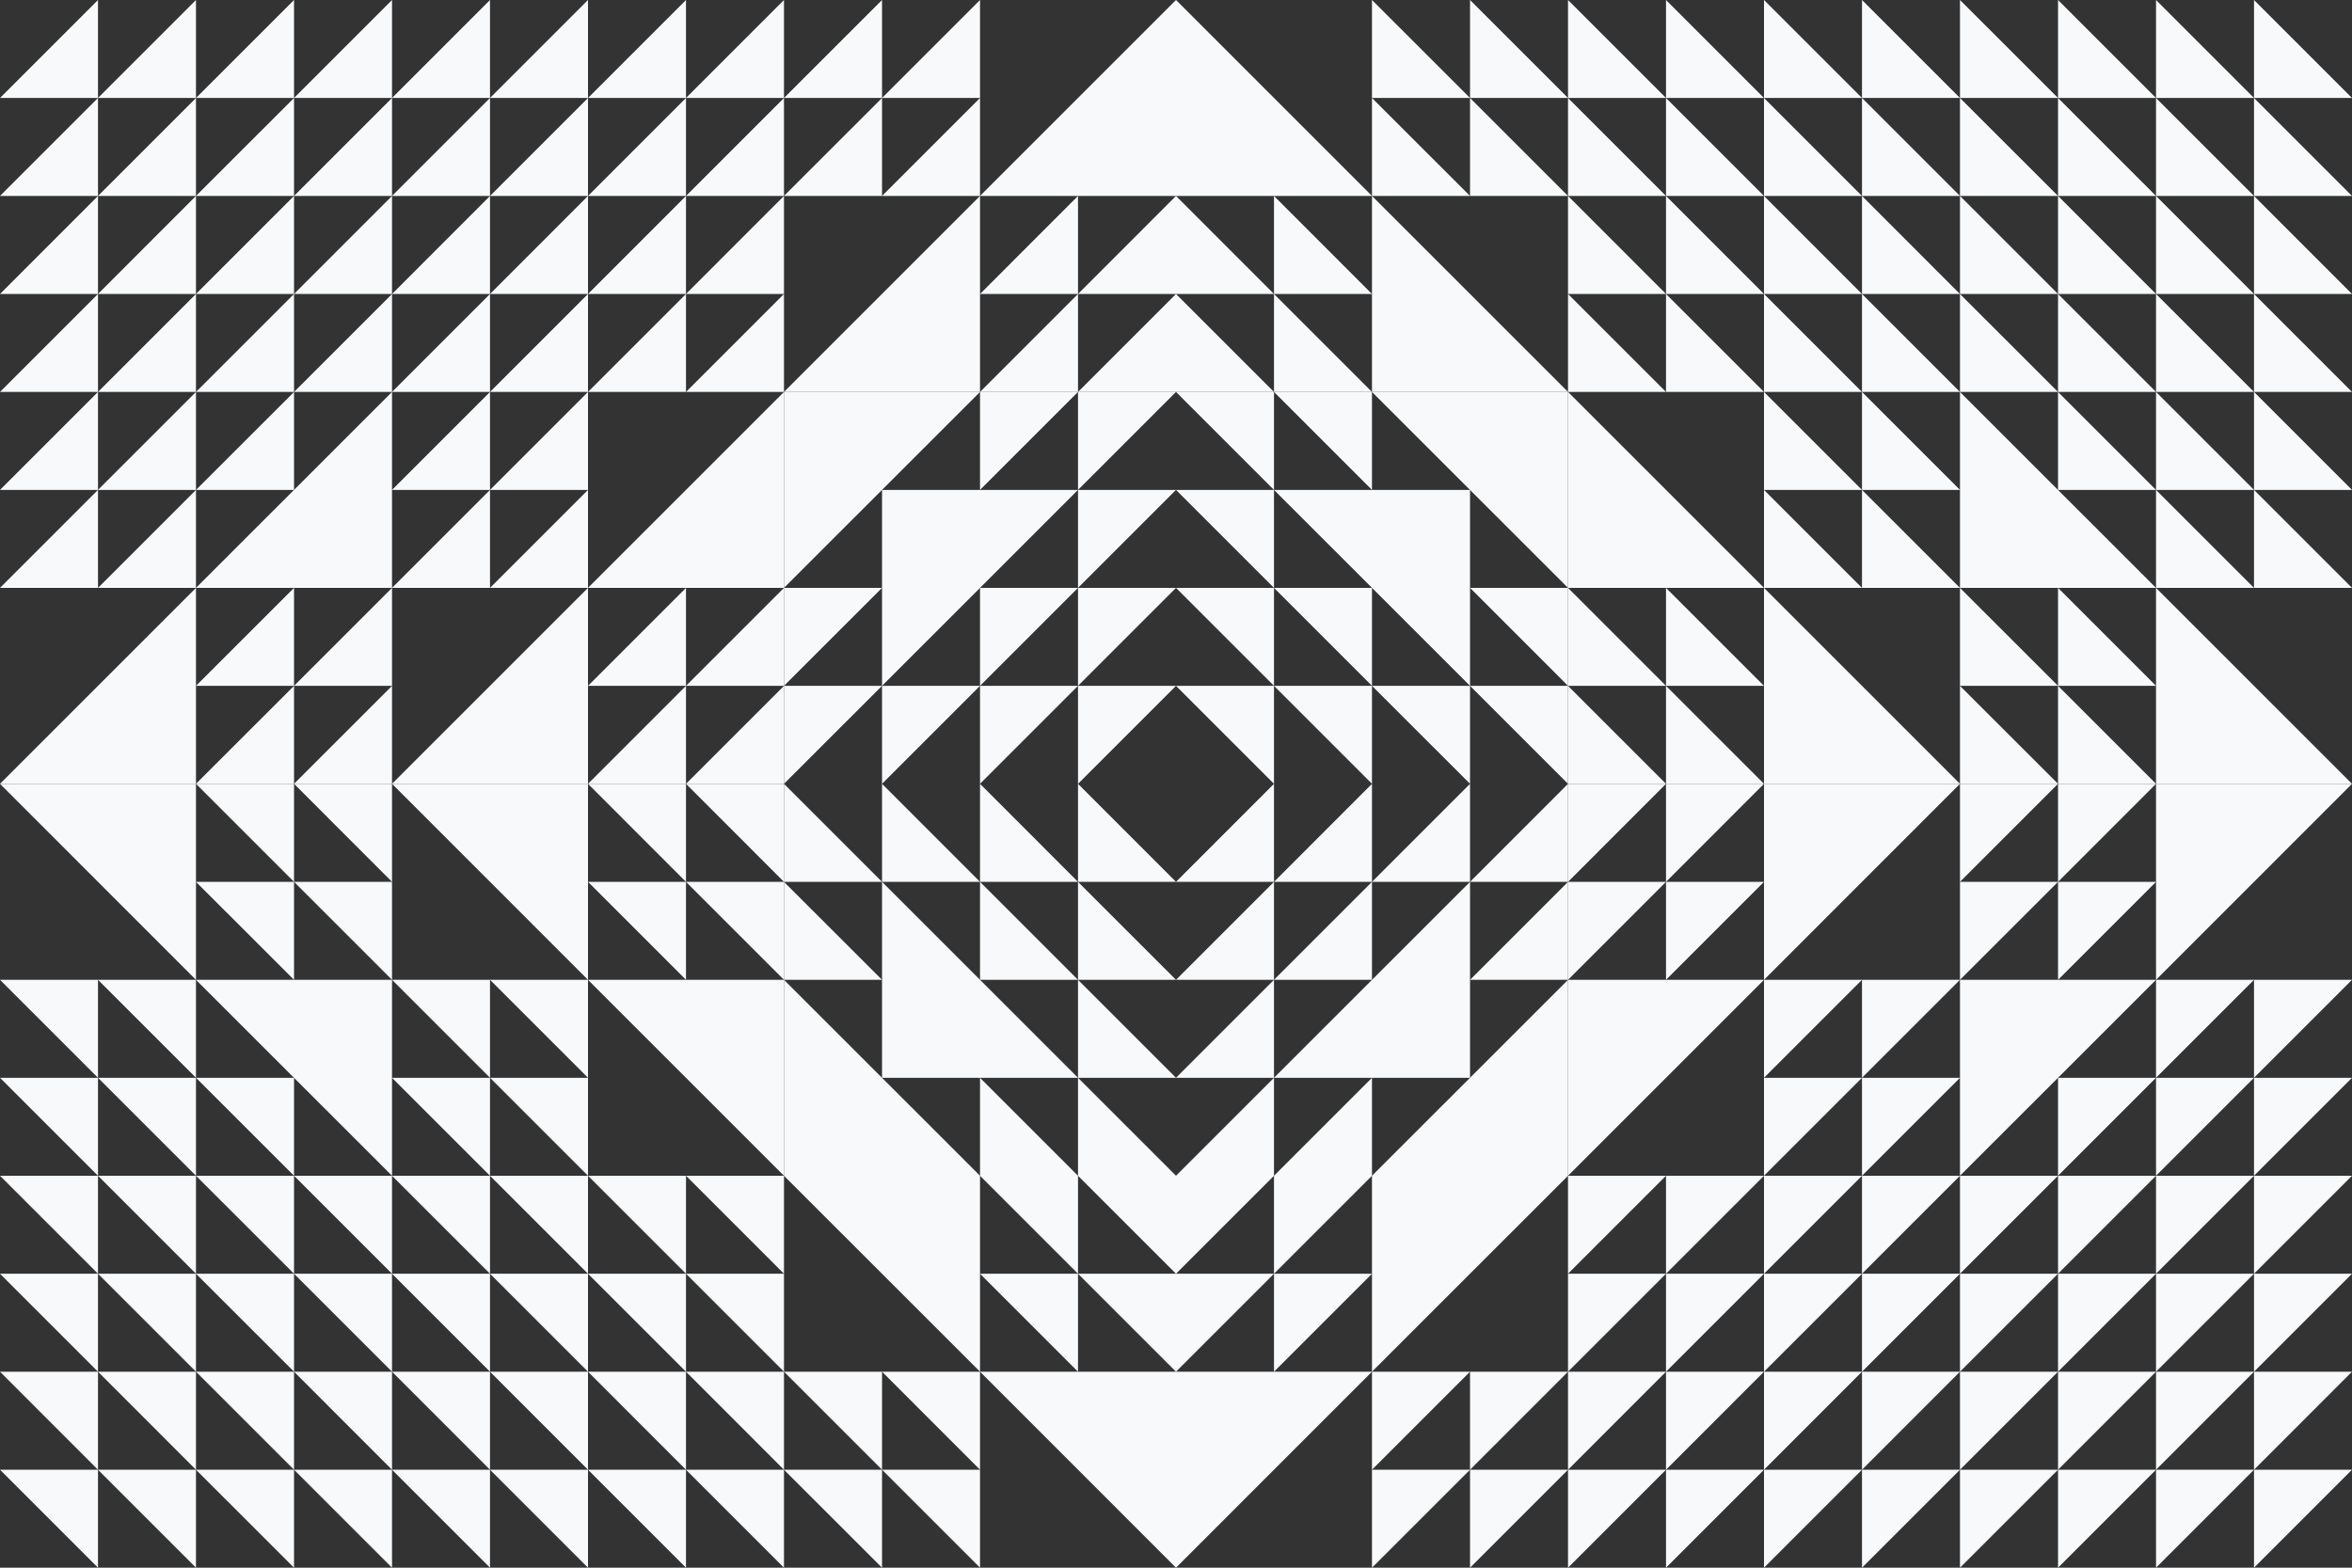 <?xml version="1.0" encoding="UTF-8"?><svg id="Layer_1" xmlns="http://www.w3.org/2000/svg" viewBox="0 0 376.36 250.91"><rect x="0" y="0" width="376.36" height="250.91" fill="#333333" stroke="none"/><defs><style>.cls-1{fill:#f7f9fa;}</style></defs><polygon class="cls-1" points="15.68 235.23 15.68 250.91 0 235.23 15.68 235.23"/><polygon class="cls-1" points="15.68 219.54 15.68 235.23 0 219.54 15.68 219.54"/><polygon class="cls-1" points="15.68 203.86 15.68 219.54 0 203.86 15.68 203.86"/><polygon class="cls-1" points="15.68 188.18 15.68 203.86 0 188.18 15.68 188.18"/><polygon class="cls-1" points="15.68 172.5 15.68 188.18 0 172.5 15.68 172.5"/><polygon class="cls-1" points="15.68 156.82 15.68 172.5 0 156.82 15.68 156.82"/><polygon class="cls-1" points="31.36 235.23 31.36 250.91 15.68 235.23 31.36 235.23"/><polygon class="cls-1" points="31.36 219.54 31.36 235.23 15.68 219.54 31.36 219.54"/><polygon class="cls-1" points="31.36 203.86 31.36 219.54 15.68 203.86 31.36 203.86"/><polygon class="cls-1" points="31.36 188.18 31.36 203.86 15.68 188.18 31.36 188.18"/><polygon class="cls-1" points="31.36 172.5 31.36 188.18 15.68 172.5 31.36 172.5"/><polygon class="cls-1" points="31.36 156.82 31.36 172.5 15.68 156.82 31.36 156.82"/><polygon class="cls-1" points="47.05 235.23 47.05 250.91 31.36 235.23 47.05 235.23"/><polygon class="cls-1" points="47.05 219.54 47.05 235.23 31.36 219.54 47.05 219.54"/><polygon class="cls-1" points="47.05 203.86 47.05 219.54 31.36 203.86 47.05 203.86"/><polygon class="cls-1" points="47.05 188.18 47.05 203.86 31.36 188.18 47.05 188.18"/><polygon class="cls-1" points="47.05 172.5 47.05 188.18 31.36 172.5 47.05 172.5"/><polygon class="cls-1" points="62.73 235.23 62.73 250.91 47.05 235.23 62.73 235.23"/><polygon class="cls-1" points="62.73 219.54 62.73 235.23 47.05 219.54 62.73 219.54"/><polygon class="cls-1" points="62.73 203.86 62.73 219.54 47.05 203.86 62.73 203.86"/><polygon class="cls-1" points="62.73 188.18 62.73 203.86 47.05 188.18 62.73 188.18"/><polygon class="cls-1" points="47.05 141.14 47.05 156.82 31.36 141.14 47.05 141.14"/><polygon class="cls-1" points="31.36 125.45 31.36 156.82 0 125.45 31.36 125.45"/><polygon class="cls-1" points="62.73 141.14 62.73 156.82 47.05 141.14 62.73 141.14"/><polygon class="cls-1" points="47.05 125.45 47.05 141.14 31.36 125.45 47.05 125.45"/><polygon class="cls-1" points="62.73 125.45 62.73 141.14 47.05 125.45 62.73 125.45"/><polygon class="cls-1" points="109.77 141.14 109.77 156.82 94.09 141.14 109.77 141.14"/><polygon class="cls-1" points="94.09 125.45 94.09 156.82 62.73 125.45 94.09 125.45"/><polygon class="cls-1" points="125.45 141.14 125.45 156.82 109.77 141.14 125.45 141.14"/><polygon class="cls-1" points="125.45 156.82 125.45 188.18 94.09 156.82 125.45 156.82"/><polygon class="cls-1" points="156.82 188.18 156.82 219.54 125.45 188.18 156.82 188.18"/><polygon class="cls-1" points="125.45 188.18 125.45 156.82 156.82 188.18 125.45 188.18"/><polygon class="cls-1" points="109.77 125.45 109.77 141.14 94.09 125.45 109.77 125.45"/><polygon class="cls-1" points="125.45 125.45 125.45 141.14 109.77 125.45 125.45 125.45"/><polygon class="cls-1" points="125.45 141.14 125.45 125.45 141.14 141.14 125.45 141.14"/><polygon class="cls-1" points="125.45 156.82 125.45 141.14 141.14 156.82 125.45 156.82"/><polygon class="cls-1" points="141.14 141.14 141.14 125.45 156.82 141.14 141.14 141.14"/><polygon class="cls-1" points="141.14 172.5 141.14 141.14 172.5 172.5 141.14 172.5"/><polygon class="cls-1" points="62.73 156.82 62.73 188.18 31.36 156.82 62.73 156.82"/><polygon class="cls-1" points="78.41 235.23 78.41 250.91 62.73 235.23 78.41 235.23"/><polygon class="cls-1" points="78.41 219.54 78.41 235.23 62.73 219.54 78.41 219.54"/><polygon class="cls-1" points="78.41 203.86 78.41 219.54 62.73 203.86 78.41 203.86"/><polygon class="cls-1" points="78.41 188.18 78.41 203.86 62.73 188.18 78.41 188.18"/><polygon class="cls-1" points="78.41 172.5 78.41 188.18 62.73 172.5 78.41 172.5"/><polygon class="cls-1" points="78.41 156.82 78.41 172.5 62.73 156.82 78.41 156.82"/><polygon class="cls-1" points="94.09 235.23 94.09 250.91 78.41 235.23 94.09 235.23"/><polygon class="cls-1" points="94.09 219.54 94.09 235.23 78.41 219.54 94.09 219.54"/><polygon class="cls-1" points="94.09 203.86 94.09 219.54 78.41 203.86 94.09 203.86"/><polygon class="cls-1" points="94.09 188.18 94.09 203.86 78.41 188.18 94.09 188.18"/><polygon class="cls-1" points="94.09 172.5 94.09 188.18 78.41 172.5 94.09 172.5"/><polygon class="cls-1" points="94.09 156.82 94.09 172.5 78.41 156.82 94.09 156.82"/><polygon class="cls-1" points="172.5 188.18 172.5 203.86 156.82 188.18 172.5 188.18"/><polygon class="cls-1" points="156.82 188.18 156.82 172.5 172.5 188.18 156.82 188.18"/><polygon class="cls-1" points="188.18 188.18 188.18 203.86 172.5 188.18 188.18 188.18"/><polygon class="cls-1" points="172.5 188.18 172.5 172.5 188.18 188.18 172.5 188.18"/><polygon class="cls-1" points="172.5 172.5 172.5 156.82 188.18 172.5 172.5 172.5"/><polygon class="cls-1" points="172.5 156.82 172.5 141.14 188.18 156.82 172.5 156.82"/><polygon class="cls-1" points="172.5 141.14 172.5 125.45 188.18 141.14 172.5 141.14"/><polygon class="cls-1" points="156.82 156.82 156.82 141.14 172.5 156.82 156.82 156.82"/><polygon class="cls-1" points="156.82 141.14 156.82 125.45 172.5 141.14 156.82 141.14"/><polygon class="cls-1" points="172.5 203.86 172.5 219.54 156.82 203.86 172.5 203.86"/><polygon class="cls-1" points="188.18 203.86 188.18 219.54 172.5 203.86 188.18 203.86"/><polygon class="cls-1" points="188.18 219.54 188.18 250.91 156.82 219.54 188.18 219.54"/><polygon class="cls-1" points="109.77 235.23 109.77 250.91 94.09 235.23 109.77 235.23"/><polygon class="cls-1" points="109.77 219.54 109.77 235.23 94.09 219.54 109.77 219.54"/><polygon class="cls-1" points="109.77 203.86 109.77 219.54 94.09 203.86 109.77 203.86"/><polygon class="cls-1" points="109.77 188.18 109.77 203.86 94.09 188.18 109.77 188.18"/><polygon class="cls-1" points="125.45 235.23 125.45 250.91 109.77 235.23 125.45 235.23"/><polygon class="cls-1" points="125.45 219.54 125.45 235.23 109.77 219.54 125.45 219.54"/><polygon class="cls-1" points="125.45 203.86 125.45 219.54 109.77 203.86 125.45 203.86"/><polygon class="cls-1" points="125.45 188.18 125.45 203.86 109.77 188.18 125.45 188.18"/><polygon class="cls-1" points="141.14 235.23 141.14 250.91 125.45 235.23 141.14 235.23"/><polygon class="cls-1" points="141.14 219.54 141.14 235.23 125.45 219.54 141.14 219.54"/><polygon class="cls-1" points="156.82 235.23 156.82 250.91 141.14 235.23 156.82 235.23"/><polygon class="cls-1" points="156.82 219.54 156.82 235.23 141.14 219.54 156.82 219.54"/><polygon class="cls-1" points="15.68 15.68 15.68 0 0 15.68 15.68 15.68"/><polygon class="cls-1" points="15.68 31.36 15.68 15.68 0 31.36 15.68 31.36"/><polygon class="cls-1" points="15.68 47.05 15.68 31.36 0 47.05 15.68 47.05"/><polygon class="cls-1" points="15.68 62.73 15.68 47.05 0 62.73 15.68 62.73"/><polygon class="cls-1" points="15.68 78.41 15.68 62.73 0 78.41 15.68 78.41"/><polygon class="cls-1" points="15.68 94.09 15.68 78.41 0 94.09 15.68 94.09"/><polygon class="cls-1" points="31.36 15.68 31.36 0 15.68 15.68 31.36 15.68"/><polygon class="cls-1" points="31.36 31.36 31.36 15.68 15.68 31.36 31.36 31.36"/><polygon class="cls-1" points="31.36 47.05 31.36 31.36 15.68 47.05 31.36 47.05"/><polygon class="cls-1" points="31.36 62.73 31.36 47.05 15.68 62.73 31.36 62.73"/><polygon class="cls-1" points="31.36 78.41 31.36 62.73 15.68 78.41 31.36 78.41"/><polygon class="cls-1" points="31.36 94.09 31.36 78.41 15.68 94.09 31.36 94.09"/><polygon class="cls-1" points="47.05 15.68 47.05 0 31.36 15.68 47.05 15.68"/><polygon class="cls-1" points="47.05 31.36 47.05 15.68 31.36 31.36 47.05 31.36"/><polygon class="cls-1" points="47.05 47.05 47.05 31.36 31.36 47.05 47.05 47.05"/><polygon class="cls-1" points="47.05 62.73 47.05 47.05 31.36 62.73 47.05 62.73"/><polygon class="cls-1" points="47.05 78.41 47.05 62.73 31.36 78.41 47.05 78.41"/><polygon class="cls-1" points="62.73 15.68 62.73 0 47.05 15.68 62.73 15.68"/><polygon class="cls-1" points="62.73 31.36 62.73 15.68 47.05 31.36 62.73 31.36"/><polygon class="cls-1" points="62.73 47.05 62.73 31.36 47.05 47.05 62.73 47.05"/><polygon class="cls-1" points="62.73 62.73 62.73 47.05 47.05 62.73 62.73 62.73"/><polygon class="cls-1" points="47.05 109.77 47.05 94.09 31.36 109.77 47.05 109.77"/><polygon class="cls-1" points="31.36 125.45 31.36 94.09 0 125.45 31.36 125.45"/><polygon class="cls-1" points="62.73 109.77 62.73 94.09 47.05 109.77 62.73 109.77"/><polygon class="cls-1" points="47.05 125.45 47.05 109.77 31.36 125.45 47.05 125.45"/><polygon class="cls-1" points="62.73 125.45 62.73 109.77 47.05 125.45 62.73 125.45"/><polygon class="cls-1" points="109.77 109.77 109.77 94.09 94.09 109.77 109.77 109.77"/><polygon class="cls-1" points="94.09 125.45 94.09 94.09 62.73 125.45 94.09 125.45"/><polygon class="cls-1" points="125.45 109.77 125.45 94.09 109.77 109.77 125.45 109.77"/><polygon class="cls-1" points="125.45 94.09 125.45 62.73 94.09 94.09 125.45 94.09"/><polygon class="cls-1" points="156.82 62.73 156.82 31.36 125.45 62.73 156.82 62.73"/><polygon class="cls-1" points="125.45 62.73 125.45 94.09 156.82 62.73 125.45 62.73"/><polygon class="cls-1" points="109.77 125.45 109.77 109.77 94.09 125.45 109.77 125.45"/><polygon class="cls-1" points="125.45 125.45 125.45 109.77 109.77 125.45 125.45 125.45"/><polygon class="cls-1" points="125.45 109.77 125.45 125.45 141.14 109.77 125.45 109.77"/><polygon class="cls-1" points="125.45 94.09 125.45 109.77 141.14 94.09 125.45 94.09"/><polygon class="cls-1" points="141.14 109.77 141.14 125.45 156.82 109.77 141.14 109.77"/><polygon class="cls-1" points="141.14 78.41 141.14 109.77 172.5 78.41 141.14 78.41"/><polygon class="cls-1" points="62.73 94.09 62.73 62.73 31.36 94.09 62.73 94.09"/><polygon class="cls-1" points="78.41 15.68 78.41 0 62.73 15.68 78.41 15.68"/><polygon class="cls-1" points="78.41 31.36 78.41 15.68 62.73 31.36 78.41 31.36"/><polygon class="cls-1" points="78.41 47.05 78.41 31.36 62.73 47.05 78.41 47.05"/><polygon class="cls-1" points="78.41 62.73 78.41 47.05 62.73 62.73 78.41 62.73"/><polygon class="cls-1" points="78.41 78.41 78.41 62.73 62.73 78.41 78.41 78.41"/><polygon class="cls-1" points="78.41 94.09 78.41 78.41 62.73 94.09 78.41 94.09"/><polygon class="cls-1" points="94.09 15.68 94.09 0 78.41 15.68 94.09 15.68"/><polygon class="cls-1" points="94.09 31.36 94.09 15.68 78.41 31.36 94.09 31.36"/><polygon class="cls-1" points="94.09 47.05 94.09 31.36 78.41 47.05 94.09 47.05"/><polygon class="cls-1" points="94.09 62.73 94.09 47.05 78.41 62.73 94.09 62.73"/><polygon class="cls-1" points="94.09 78.41 94.09 62.73 78.41 78.41 94.09 78.41"/><polygon class="cls-1" points="94.09 94.09 94.09 78.41 78.41 94.09 94.09 94.09"/><polygon class="cls-1" points="172.5 62.73 172.5 47.05 156.82 62.73 172.5 62.73"/><polygon class="cls-1" points="156.82 62.73 156.82 78.41 172.5 62.73 156.82 62.73"/><polygon class="cls-1" points="188.18 62.73 188.18 47.05 172.5 62.73 188.18 62.73"/><polygon class="cls-1" points="172.5 62.73 172.5 78.41 188.18 62.73 172.5 62.73"/><polygon class="cls-1" points="172.5 78.41 172.5 94.09 188.18 78.41 172.5 78.41"/><polygon class="cls-1" points="172.5 94.09 172.5 109.77 188.18 94.09 172.5 94.09"/><polygon class="cls-1" points="172.5 109.77 172.5 125.45 188.18 109.77 172.5 109.77"/><polygon class="cls-1" points="156.82 94.09 156.82 109.77 172.5 94.09 156.82 94.09"/><polygon class="cls-1" points="156.82 109.77 156.82 125.45 172.5 109.77 156.82 109.77"/><polygon class="cls-1" points="172.5 47.05 172.5 31.36 156.82 47.05 172.5 47.05"/><polygon class="cls-1" points="188.18 47.05 188.18 31.36 172.5 47.05 188.18 47.05"/><polygon class="cls-1" points="188.18 31.36 188.18 0 156.82 31.36 188.18 31.36"/><polygon class="cls-1" points="109.77 15.68 109.77 0 94.09 15.68 109.77 15.68"/><polygon class="cls-1" points="109.77 31.36 109.77 15.68 94.09 31.36 109.77 31.36"/><polygon class="cls-1" points="109.77 47.05 109.77 31.36 94.09 47.05 109.77 47.05"/><polygon class="cls-1" points="109.77 62.73 109.77 47.05 94.09 62.73 109.77 62.73"/><polygon class="cls-1" points="125.45 15.68 125.45 0 109.77 15.68 125.45 15.68"/><polygon class="cls-1" points="125.45 31.36 125.45 15.68 109.77 31.36 125.45 31.36"/><polygon class="cls-1" points="125.45 47.05 125.45 31.36 109.77 47.05 125.45 47.05"/><polygon class="cls-1" points="125.45 62.73 125.45 47.05 109.77 62.73 125.45 62.73"/><polygon class="cls-1" points="141.14 15.68 141.14 0 125.45 15.68 141.14 15.68"/><polygon class="cls-1" points="141.14 31.36 141.14 15.68 125.45 31.36 141.14 31.36"/><polygon class="cls-1" points="156.82 15.68 156.82 0 141.14 15.68 156.82 15.68"/><polygon class="cls-1" points="156.82 31.36 156.82 15.68 141.14 31.36 156.82 31.36"/><polygon class="cls-1" points="360.68 235.23 360.68 250.91 376.36 235.23 360.68 235.23"/><polygon class="cls-1" points="360.68 219.54 360.68 235.23 376.36 219.54 360.68 219.54"/><polygon class="cls-1" points="360.68 203.86 360.68 219.54 376.36 203.86 360.68 203.86"/><polygon class="cls-1" points="360.68 188.18 360.68 203.86 376.36 188.18 360.68 188.18"/><polygon class="cls-1" points="360.68 172.5 360.68 188.18 376.36 172.5 360.68 172.5"/><polygon class="cls-1" points="360.68 156.82 360.68 172.5 376.36 156.82 360.68 156.82"/><polygon class="cls-1" points="345 235.23 345 250.91 360.68 235.23 345 235.23"/><polygon class="cls-1" points="345 219.54 345 235.23 360.68 219.54 345 219.54"/><polygon class="cls-1" points="345 203.86 345 219.54 360.68 203.86 345 203.86"/><polygon class="cls-1" points="345 188.18 345 203.86 360.68 188.18 345 188.18"/><polygon class="cls-1" points="345 172.5 345 188.18 360.68 172.5 345 172.5"/><polygon class="cls-1" points="345 156.82 345 172.5 360.68 156.82 345 156.82"/><polygon class="cls-1" points="329.32 235.23 329.32 250.91 345 235.23 329.32 235.23"/><polygon class="cls-1" points="329.32 219.54 329.32 235.23 345 219.54 329.32 219.54"/><polygon class="cls-1" points="329.32 203.86 329.32 219.54 345 203.86 329.32 203.86"/><polygon class="cls-1" points="329.32 188.18 329.32 203.86 345 188.18 329.32 188.18"/><polygon class="cls-1" points="329.32 172.5 329.32 188.18 345 172.5 329.32 172.5"/><polygon class="cls-1" points="313.63 235.23 313.63 250.91 329.32 235.23 313.63 235.23"/><polygon class="cls-1" points="313.63 219.54 313.63 235.23 329.32 219.54 313.63 219.54"/><polygon class="cls-1" points="313.63 203.86 313.63 219.54 329.32 203.86 313.63 203.86"/><polygon class="cls-1" points="313.63 188.18 313.63 203.86 329.32 188.18 313.63 188.18"/><polygon class="cls-1" points="329.32 141.14 329.32 156.82 345 141.14 329.32 141.14"/><polygon class="cls-1" points="345 125.45 345 156.82 376.36 125.45 345 125.45"/><polygon class="cls-1" points="313.63 141.14 313.63 156.82 329.32 141.14 313.63 141.14"/><polygon class="cls-1" points="329.32 125.45 329.32 141.14 345 125.45 329.32 125.45"/><polygon class="cls-1" points="313.63 125.45 313.63 141.14 329.32 125.45 313.63 125.45"/><polygon class="cls-1" points="266.59 141.14 266.59 156.82 282.27 141.14 266.59 141.14"/><polygon class="cls-1" points="282.27 125.45 282.27 156.82 313.63 125.45 282.27 125.45"/><polygon class="cls-1" points="250.91 141.14 250.91 156.82 266.59 141.14 250.91 141.14"/><polygon class="cls-1" points="250.91 156.82 250.91 188.18 282.27 156.82 250.91 156.82"/><polygon class="cls-1" points="219.54 188.18 219.54 219.54 250.91 188.18 219.54 188.18"/><polygon class="cls-1" points="250.91 188.18 250.91 156.82 219.54 188.18 250.91 188.18"/><polygon class="cls-1" points="266.59 125.45 266.59 141.14 282.27 125.45 266.59 125.45"/><polygon class="cls-1" points="250.91 125.45 250.91 141.14 266.59 125.45 250.91 125.45"/><polygon class="cls-1" points="250.91 141.14 250.91 125.45 235.23 141.14 250.91 141.14"/><polygon class="cls-1" points="250.91 156.82 250.91 141.14 235.23 156.82 250.91 156.82"/><polygon class="cls-1" points="235.23 141.14 235.23 125.45 219.54 141.14 235.23 141.14"/><polygon class="cls-1" points="235.23 172.5 235.23 141.14 203.86 172.5 235.23 172.5"/><polygon class="cls-1" points="313.63 156.82 313.63 188.18 345 156.82 313.63 156.82"/><polygon class="cls-1" points="297.95 235.23 297.95 250.91 313.63 235.23 297.95 235.23"/><polygon class="cls-1" points="297.95 219.54 297.95 235.23 313.63 219.54 297.95 219.54"/><polygon class="cls-1" points="297.95 203.86 297.95 219.54 313.63 203.86 297.95 203.86"/><polygon class="cls-1" points="297.95 188.18 297.95 203.86 313.63 188.18 297.95 188.18"/><polygon class="cls-1" points="297.95 172.5 297.95 188.18 313.63 172.5 297.95 172.5"/><polygon class="cls-1" points="297.95 156.82 297.95 172.5 313.63 156.82 297.95 156.82"/><polygon class="cls-1" points="282.27 235.23 282.27 250.91 297.95 235.23 282.27 235.23"/><polygon class="cls-1" points="282.27 219.54 282.27 235.23 297.95 219.54 282.27 219.54"/><polygon class="cls-1" points="282.27 203.86 282.27 219.54 297.95 203.86 282.27 203.86"/><polygon class="cls-1" points="282.27 188.18 282.27 203.86 297.95 188.18 282.27 188.18"/><polygon class="cls-1" points="282.27 172.5 282.27 188.18 297.95 172.5 282.27 172.5"/><polygon class="cls-1" points="282.27 156.82 282.27 172.5 297.95 156.82 282.27 156.82"/><polygon class="cls-1" points="203.86 188.18 203.86 203.86 219.54 188.18 203.86 188.18"/><polygon class="cls-1" points="219.54 188.18 219.54 172.5 203.86 188.18 219.54 188.18"/><polygon class="cls-1" points="188.18 188.18 188.18 203.86 203.86 188.18 188.18 188.18"/><polygon class="cls-1" points="203.86 188.18 203.86 172.5 188.18 188.18 203.86 188.18"/><polygon class="cls-1" points="203.86 172.5 203.86 156.82 188.18 172.5 203.86 172.5"/><polygon class="cls-1" points="203.86 156.82 203.86 141.14 188.18 156.82 203.86 156.82"/><polygon class="cls-1" points="203.86 141.14 203.86 125.45 188.18 141.14 203.86 141.14"/><polygon class="cls-1" points="219.54 156.82 219.54 141.14 203.86 156.82 219.54 156.82"/><polygon class="cls-1" points="219.54 141.14 219.54 125.45 203.86 141.14 219.54 141.14"/><polygon class="cls-1" points="203.86 203.86 203.86 219.54 219.54 203.86 203.86 203.86"/><polygon class="cls-1" points="188.18 203.86 188.18 219.54 203.86 203.86 188.18 203.86"/><polygon class="cls-1" points="188.18 219.54 188.18 250.91 219.54 219.54 188.18 219.54"/><polygon class="cls-1" points="266.59 235.23 266.59 250.91 282.27 235.23 266.59 235.23"/><polygon class="cls-1" points="266.59 219.54 266.59 235.23 282.27 219.54 266.59 219.54"/><polygon class="cls-1" points="266.59 203.86 266.59 219.54 282.27 203.86 266.59 203.86"/><polygon class="cls-1" points="266.59 188.18 266.59 203.86 282.27 188.18 266.59 188.18"/><polygon class="cls-1" points="250.91 235.23 250.91 250.91 266.59 235.23 250.91 235.23"/><polygon class="cls-1" points="250.91 219.54 250.91 235.23 266.59 219.54 250.91 219.54"/><polygon class="cls-1" points="250.91 203.86 250.91 219.54 266.59 203.86 250.91 203.86"/><polygon class="cls-1" points="250.91 188.18 250.91 203.86 266.59 188.18 250.91 188.18"/><polygon class="cls-1" points="235.23 235.23 235.23 250.91 250.91 235.23 235.23 235.23"/><polygon class="cls-1" points="235.23 219.54 235.23 235.23 250.91 219.54 235.23 219.54"/><polygon class="cls-1" points="219.54 235.23 219.54 250.91 235.23 235.23 219.54 235.23"/><polygon class="cls-1" points="219.54 219.54 219.54 235.23 235.23 219.54 219.54 219.54"/><polygon class="cls-1" points="360.68 15.68 360.68 0 376.36 15.68 360.68 15.68"/><polygon class="cls-1" points="360.68 31.36 360.68 15.68 376.36 31.36 360.68 31.36"/><polygon class="cls-1" points="360.68 47.05 360.68 31.36 376.36 47.05 360.68 47.05"/><polygon class="cls-1" points="360.68 62.73 360.68 47.05 376.36 62.73 360.68 62.73"/><polygon class="cls-1" points="360.68 78.41 360.68 62.73 376.36 78.41 360.68 78.41"/><polygon class="cls-1" points="360.68 94.09 360.68 78.41 376.36 94.09 360.68 94.09"/><polygon class="cls-1" points="345 15.68 345 0 360.68 15.68 345 15.68"/><polygon class="cls-1" points="345 31.36 345 15.68 360.68 31.36 345 31.36"/><polygon class="cls-1" points="345 47.05 345 31.36 360.68 47.05 345 47.05"/><polygon class="cls-1" points="345 62.73 345 47.05 360.68 62.73 345 62.73"/><polygon class="cls-1" points="345 78.41 345 62.73 360.68 78.41 345 78.41"/><polygon class="cls-1" points="345 94.09 345 78.41 360.68 94.09 345 94.09"/><polygon class="cls-1" points="329.32 15.68 329.32 0 345 15.68 329.32 15.68"/><polygon class="cls-1" points="329.32 31.36 329.32 15.68 345 31.36 329.32 31.36"/><polygon class="cls-1" points="329.32 47.05 329.32 31.36 345 47.05 329.32 47.05"/><polygon class="cls-1" points="329.32 62.73 329.32 47.05 345 62.73 329.32 62.73"/><polygon class="cls-1" points="329.32 78.41 329.32 62.73 345 78.41 329.32 78.41"/><polygon class="cls-1" points="313.63 15.68 313.63 0 329.32 15.68 313.63 15.68"/><polygon class="cls-1" points="313.63 31.36 313.63 15.68 329.32 31.36 313.63 31.36"/><polygon class="cls-1" points="313.63 47.05 313.63 31.36 329.32 47.05 313.63 47.05"/><polygon class="cls-1" points="313.63 62.73 313.63 47.05 329.32 62.73 313.63 62.73"/><polygon class="cls-1" points="329.32 109.77 329.32 94.09 345 109.77 329.32 109.77"/><polygon class="cls-1" points="345 125.45 345 94.09 376.36 125.45 345 125.45"/><polygon class="cls-1" points="313.63 109.77 313.63 94.09 329.32 109.77 313.63 109.77"/><polygon class="cls-1" points="329.32 125.45 329.32 109.77 345 125.45 329.32 125.45"/><polygon class="cls-1" points="313.63 125.45 313.63 109.77 329.32 125.45 313.63 125.45"/><polygon class="cls-1" points="266.59 109.77 266.59 94.09 282.27 109.77 266.59 109.77"/><polygon class="cls-1" points="282.27 125.45 282.27 94.09 313.63 125.45 282.27 125.45"/><polygon class="cls-1" points="250.91 109.77 250.91 94.09 266.59 109.77 250.91 109.77"/><polygon class="cls-1" points="250.91 94.09 250.91 62.73 282.27 94.09 250.91 94.09"/><polygon class="cls-1" points="219.54 62.73 219.54 31.36 250.91 62.73 219.54 62.73"/><polygon class="cls-1" points="250.91 62.73 250.91 94.09 219.54 62.73 250.91 62.73"/><polygon class="cls-1" points="266.59 125.45 266.59 109.77 282.27 125.45 266.59 125.45"/><polygon class="cls-1" points="250.91 125.45 250.91 109.77 266.59 125.45 250.91 125.45"/><polygon class="cls-1" points="250.91 109.77 250.91 125.45 235.23 109.77 250.91 109.77"/><polygon class="cls-1" points="250.91 94.09 250.91 109.77 235.23 94.09 250.91 94.09"/><polygon class="cls-1" points="235.23 109.77 235.23 125.45 219.54 109.77 235.23 109.77"/><polygon class="cls-1" points="235.23 78.41 235.23 109.77 203.86 78.41 235.23 78.41"/><polygon class="cls-1" points="313.63 94.09 313.63 62.73 345 94.09 313.63 94.09"/><polygon class="cls-1" points="297.95 15.68 297.95 0 313.63 15.68 297.95 15.68"/><polygon class="cls-1" points="297.95 31.36 297.95 15.68 313.63 31.36 297.95 31.36"/><polygon class="cls-1" points="297.95 47.05 297.95 31.36 313.63 47.05 297.95 47.05"/><polygon class="cls-1" points="297.95 62.73 297.95 47.05 313.63 62.73 297.95 62.73"/><polygon class="cls-1" points="297.95 78.41 297.95 62.73 313.63 78.41 297.95 78.41"/><polygon class="cls-1" points="297.95 94.09 297.95 78.41 313.63 94.09 297.95 94.09"/><polygon class="cls-1" points="282.27 15.68 282.27 0 297.95 15.68 282.27 15.68"/><polygon class="cls-1" points="282.27 31.36 282.27 15.68 297.95 31.36 282.27 31.36"/><polygon class="cls-1" points="282.27 47.05 282.27 31.36 297.95 47.05 282.27 47.05"/><polygon class="cls-1" points="282.27 62.73 282.27 47.05 297.95 62.73 282.27 62.73"/><polygon class="cls-1" points="282.27 78.41 282.27 62.73 297.95 78.41 282.27 78.41"/><polygon class="cls-1" points="282.27 94.09 282.27 78.41 297.95 94.09 282.27 94.09"/><polygon class="cls-1" points="203.86 62.73 203.86 47.05 219.54 62.73 203.86 62.73"/><polygon class="cls-1" points="219.54 62.73 219.54 78.41 203.86 62.73 219.54 62.73"/><polygon class="cls-1" points="188.18 62.73 188.18 47.05 203.86 62.73 188.18 62.73"/><polygon class="cls-1" points="203.86 62.73 203.86 78.41 188.18 62.73 203.86 62.73"/><polygon class="cls-1" points="203.86 78.41 203.86 94.09 188.18 78.41 203.86 78.41"/><polygon class="cls-1" points="203.86 94.09 203.86 109.77 188.18 94.09 203.86 94.09"/><polygon class="cls-1" points="203.86 109.77 203.86 125.45 188.18 109.77 203.86 109.77"/><polygon class="cls-1" points="219.54 94.09 219.54 109.77 203.86 94.09 219.54 94.09"/><polygon class="cls-1" points="219.54 109.77 219.54 125.45 203.86 109.77 219.54 109.77"/><polygon class="cls-1" points="203.86 47.05 203.86 31.36 219.54 47.05 203.86 47.05"/><polygon class="cls-1" points="188.18 47.05 188.18 31.36 203.86 47.05 188.18 47.05"/><polygon class="cls-1" points="188.18 31.36 188.18 0 219.54 31.36 188.18 31.36"/><polygon class="cls-1" points="266.59 15.68 266.59 0 282.27 15.68 266.59 15.68"/><polygon class="cls-1" points="266.59 31.36 266.59 15.68 282.27 31.36 266.59 31.36"/><polygon class="cls-1" points="266.59 47.05 266.59 31.36 282.27 47.05 266.59 47.05"/><polygon class="cls-1" points="266.59 62.73 266.59 47.05 282.27 62.73 266.59 62.73"/><polygon class="cls-1" points="250.91 15.68 250.91 0 266.59 15.68 250.91 15.68"/><polygon class="cls-1" points="250.91 31.36 250.91 15.68 266.59 31.36 250.91 31.36"/><polygon class="cls-1" points="250.91 47.05 250.91 31.36 266.59 47.05 250.91 47.05"/><polygon class="cls-1" points="250.91 62.73 250.91 47.05 266.59 62.73 250.91 62.73"/><polygon class="cls-1" points="235.23 15.68 235.23 0 250.91 15.68 235.23 15.68"/><polygon class="cls-1" points="235.23 31.36 235.23 15.68 250.91 31.36 235.23 31.36"/><polygon class="cls-1" points="219.54 15.68 219.54 0 235.23 15.68 219.54 15.68"/><polygon class="cls-1" points="219.54 31.36 219.54 15.68 235.23 31.36 219.54 31.36"/></svg>